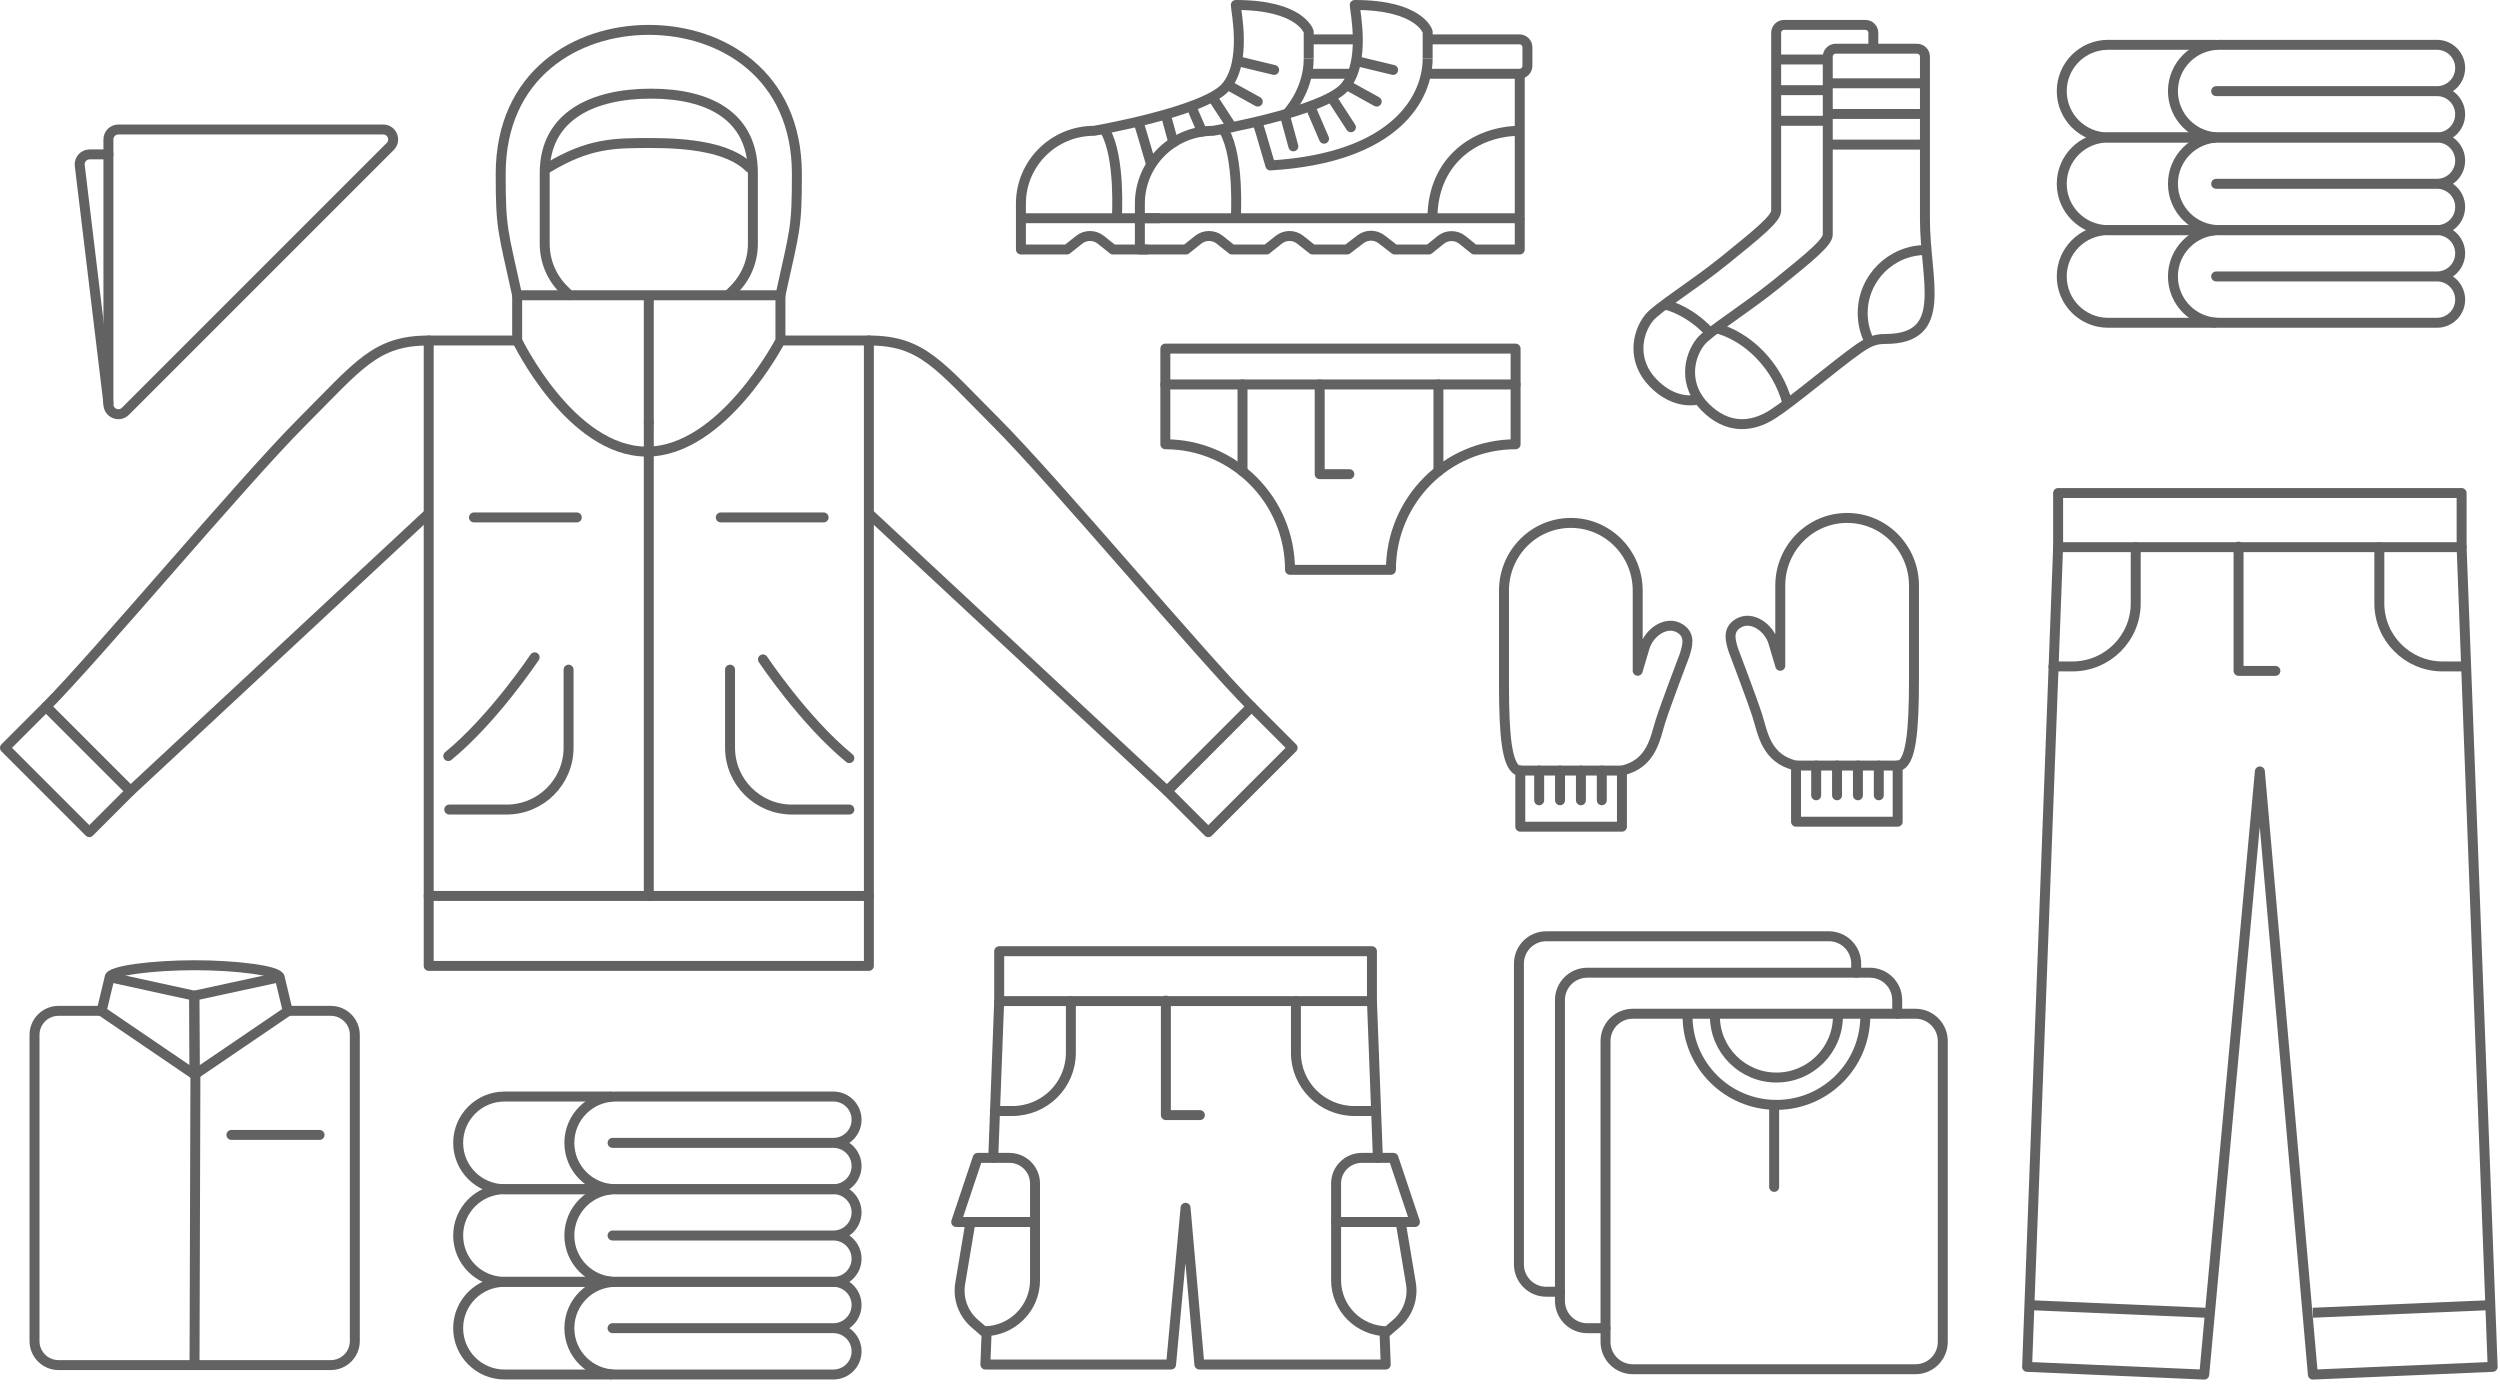 <?xml version="1.0" encoding="UTF-8" standalone="no"?>
<svg width="502px" height="278px" viewBox="0 0 502 278" version="1.1" xmlns="http://www.w3.org/2000/svg" xmlns:xlink="http://www.w3.org/1999/xlink">
    <!-- Generator: Sketch 41.1 (35376) - http://www.bohemiancoding.com/sketch -->
    <title>Group 25</title>
    <desc>Created with Sketch.</desc>
    <defs></defs>
    <g id="Page-1" stroke="none" stroke-width="1" fill="none" fill-rule="evenodd">
        <g id="build-your-bag" transform="translate(-778, -1734)" stroke="#626262" stroke-width="2">
            <g id="Group-25" transform="translate(779, 1735)">
                <g id="Page-1" transform="translate(405, 98)" stroke-linejoin="round">
                    <polygon id="Stroke-1" stroke-linecap="round" points="94.525 175.467 58.427 177.02 47.782 55.901 36.612 177.02 1.039 175.467 7.271 10.87 88.293 10.87"></polygon>
                    <path d="M22.852,10.87 L22.852,22.146 C22.852,29.146 17.159,34.821 10.134,34.821 L6.331,34.821" id="Stroke-3" stroke-linecap="round"></path>
                    <path d="M71.771,10.87 L71.771,22.146 C71.771,29.146 77.465,34.821 84.489,34.821 L88.292,34.821" id="Stroke-5" stroke-linecap="round"></path>
                    <path d="M94.525,163.045 L58.427,164.598" id="Stroke-7"></path>
                    <path d="M0.777,163.045 L36.875,164.598" id="Stroke-9"></path>
                    <polyline id="Stroke-11" stroke-linecap="round" points="43.503 10.766 43.503 35.714 50.898 35.714"></polyline>
                    <polyline id="Stroke-13" stroke-linecap="round" points="7.271 10.87 7.271 0 88.293 0 88.293 10.87"></polyline>
                </g>
                <g id="Page-1" transform="translate(0, 5)" stroke-linecap="round" stroke-linejoin="round">
                    <path d="M155.712,53.287 C158.603,40.069 159.016,40.069 159.016,28.915 C159.016,8.95 143.877,0 129.278,0 C114.679,0 99.54,8.95 99.54,28.915 C99.54,40.069 99.953,40.069 102.844,53.287" id="Stroke-1"></path>
                    <polyline id="Stroke-3" points="156.125 62.375 173.472 62.375 173.472 173.906 85.084 173.906 85.084 62.375 102.431 62.375"></polyline>
                    <path d="M129.278,78.898 L129.278,173.906" id="Stroke-5"></path>
                    <path d="M85.084,62.375 C74.345,62.375 71.041,67.332 59.476,78.898 C47.911,90.464 18.173,125.989 8.261,135.903 L25.195,152.839 L84.671,97.486" id="Stroke-7"></path>
                    <path d="M106.355,125.989 C106.355,125.989 98.094,138.381 89.008,145.817" id="Stroke-9"></path>
                    <path d="M152.201,126.402 C152.201,126.402 160.462,138.794 169.548,146.23" id="Stroke-11"></path>
                    <path d="M129.278,78.898 L129.278,53.287 L102.844,53.287 L102.844,62.375 C102.844,62.375 113.583,84.681 128.865,84.681 C144.147,84.681 155.712,62.375 155.712,62.375 L155.712,53.287 L129.278,53.287 L129.278,78.898" id="Stroke-13"></path>
                    <path d="M113.321,53.274 L112.166,52.119 C109.74,49.694 108.377,46.403 108.377,42.971 L108.377,40.069 L108.377,36.764 L108.377,28.752 C108.377,17.208 118.148,12.806 129.691,12.806 C141.234,12.806 150.179,17.208 150.179,28.752 L150.179,36.764 L150.179,40.069 L150.179,42.971 C150.179,46.403 148.816,49.694 146.39,52.119 L145.305,53.206" id="Stroke-15"></path>
                    <path d="M143.734,97.9 L164.385,97.9" id="Stroke-17"></path>
                    <path id="Stroke-19"></path>
                    <path id="Stroke-21"></path>
                    <path id="Stroke-23"></path>
                    <path d="M94.17,97.9 L114.822,97.9" id="Stroke-25"></path>
                    <polygon id="Stroke-27" points="8.261 135.903 25.195 152.839 16.934 161.1 0 144.164"></polygon>
                    <path d="M173.472,62.375 C184.211,62.375 187.515,67.332 199.08,78.898 C210.644,90.464 240.382,125.989 250.295,135.903 L233.361,152.839 L173.885,97.486" id="Stroke-29"></path>
                    <polygon id="Stroke-31" points="250.295 135.903 233.361 152.839 241.622 161.1 258.556 144.164"></polygon>
                    <path d="M89.214,156.557 L100.742,156.557 C107.606,156.557 113.17,150.992 113.17,144.128 L113.17,128.467" id="Stroke-33"></path>
                    <path d="M169.548,156.557 L158.021,156.557 C151.156,156.557 145.592,150.992 145.592,144.128 L145.592,128.467" id="Stroke-35"></path>
                    <polyline id="Stroke-37" points="85.084 173.906 85.084 187.951 173.472 187.951 173.472 173.906"></polyline>
                    <path d="M109.039,27.676 C117.3,22.719 122.256,22.719 129.691,22.719 C137.125,22.719 145.386,23.545 149.516,27.676" id="Stroke-39"></path>
                </g>
                <g id="Page-1" transform="translate(191, 190)" stroke-linecap="round" stroke-linejoin="round">
                    <path d="M23.03,10.017 L23.03,20.409 C23.03,26.861 17.771,32.09 11.281,32.09 L7.768,32.09" id="Stroke-1"></path>
                    <path d="M68.222,10.017 L68.222,20.409 C68.222,26.861 73.481,32.09 79.97,32.09 L83.484,32.09" id="Stroke-3"></path>
                    <polyline id="Stroke-5" points="42.108 9.922 42.108 32.914 48.939 32.914"></polyline>
                    <polyline id="Stroke-7" points="8.636 10.017 8.636 0 83.485 0 83.485 10.017"></polyline>
                    <polyline id="Stroke-9" points="6.118 76.344 5.866 83 43.15 83 46.06 51.518 48.835 83 86.255 83 86.037 77.266"></polyline>
                    <polyline id="Stroke-11" points="84.679 41.5 83.485 10.017 8.636 10.017 7.442 41.5"></polyline>
                    <path d="M3.717,74.766 L5.518,76.322 C11.215,76.322 15.833,71.73 15.833,66.066 L15.833,54.379 L2.879,54.379 L0.81,66.72 C0.306,69.723 1.408,72.769 3.717,74.766 Z" id="Stroke-13"></path>
                    <path d="M10.664,41.5 L4.318,41.5 L0,54.379 L15.834,54.379 L15.834,46.639 C15.834,43.801 13.519,41.5 10.664,41.5 Z" id="Stroke-15"></path>
                    <path d="M88.403,74.766 L86.603,76.322 C80.906,76.322 76.288,71.73 76.288,66.066 L76.288,54.379 L89.242,54.379 L91.311,66.72 C91.815,69.723 90.713,72.769 88.403,74.766 Z" id="Stroke-17"></path>
                    <path d="M81.457,41.5 L87.802,41.5 L92.121,54.379 L76.287,54.379 L76.287,46.639 C76.287,43.801 78.602,41.5 81.457,41.5 Z" id="Stroke-19"></path>
                </g>
                <g id="Page-1" transform="translate(233, 69)" stroke-linecap="round" stroke-linejoin="round">
                    <path d="M70.332,19.209 L70.332,7.203 L0,7.203 L0,19.209 C13.826,19.209 25.033,30.496 25.033,44.42 L45.298,44.42 C45.298,30.496 56.506,19.209 70.332,19.209 Z" id="Stroke-1"></path>
                    <polyline id="Stroke-3" points="30.994 7.203 30.994 25.211 36.954 25.211"></polyline>
                    <polyline id="Stroke-5" points="0 7.203 0 0 70.332 0 70.332 7.203"></polyline>
                    <path d="M15.497,7.203 L15.497,24.628" id="Stroke-7"></path>
                    <path d="M54.835,7.203 L54.835,24.628" id="Stroke-9"></path>
                </g>
                <g id="Page-1" transform="translate(91, 219.186)" stroke-linecap="round" stroke-linejoin="round">
                    <path d="M31.007,9.302 L75.349,9.302 C77.918,9.302 80,11.385 80,13.953 C80,16.522 77.918,18.605 75.349,18.605 L31.628,18.605 C26.491,18.605 22.326,14.44 22.326,9.302 C22.326,4.165 26.491,0 31.628,0 L75.349,0 C77.918,0 80,2.083 80,4.651 C80,7.22 77.918,9.302 75.349,9.302 L31.003,9.302" id="Stroke-1"></path>
                    <path d="M30.698,18.605 L9.302,18.605 C4.166,18.605 1.05755198e-13,14.44 1.05755198e-13,9.302 C1.05755198e-13,4.165 4.166,0 9.302,0 L30.698,0" id="Stroke-3"></path>
                    <path d="M31.007,27.907 L75.349,27.907 C77.918,27.907 80,29.99 80,32.558 C80,35.127 77.918,37.209 75.349,37.209 L31.628,37.209 C26.491,37.209 22.326,33.045 22.326,27.907 C22.326,22.769 26.491,18.605 31.628,18.605 L75.349,18.605 C77.918,18.605 80,20.687 80,23.256 C80,25.824 77.918,27.907 75.349,27.907 L31.003,27.907" id="Stroke-5"></path>
                    <path d="M30.698,37.209 L9.302,37.209 C4.166,37.209 1.05755198e-13,33.045 1.05755198e-13,27.907 C1.05755198e-13,22.769 4.166,18.605 9.302,18.605 L30.698,18.605" id="Stroke-7"></path>
                    <path d="M31.007,46.512 L75.349,46.512 C77.918,46.512 80,48.594 80,51.163 C80,53.731 77.918,55.814 75.349,55.814 L31.628,55.814 C26.491,55.814 22.326,51.649 22.326,46.512 C22.326,41.374 26.491,37.209 31.628,37.209 L75.349,37.209 C77.918,37.209 80,39.292 80,41.86 C80,44.429 77.918,46.512 75.349,46.512 L31.003,46.512" id="Stroke-9"></path>
                    <path d="M30.698,55.814 L9.302,55.814 C4.166,55.814 1.05755198e-13,51.649 1.05755198e-13,46.512 C1.05755198e-13,41.374 4.166,37.209 9.302,37.209 L30.698,37.209" id="Stroke-11"></path>
                </g>
                <g id="Page-1-Copy" transform="translate(413, 8)" stroke-linecap="round" stroke-linejoin="round">
                    <path d="M31.007,9.302 L75.349,9.302 C77.918,9.302 80,11.385 80,13.953 C80,16.522 77.918,18.605 75.349,18.605 L31.628,18.605 C26.491,18.605 22.326,14.44 22.326,9.302 C22.326,4.165 26.491,0 31.628,0 L75.349,0 C77.918,0 80,2.083 80,4.651 C80,7.22 77.918,9.302 75.349,9.302 L31.003,9.302" id="Stroke-1"></path>
                    <path d="M30.698,18.605 L9.302,18.605 C4.166,18.605 0,14.44 0,9.302 C0,4.165 4.166,0 9.302,0 L30.698,0" id="Stroke-3"></path>
                    <path d="M31.007,27.907 L75.349,27.907 C77.918,27.907 80,29.99 80,32.558 C80,35.127 77.918,37.209 75.349,37.209 L31.628,37.209 C26.491,37.209 22.326,33.045 22.326,27.907 C22.326,22.769 26.491,18.605 31.628,18.605 L75.349,18.605 C77.918,18.605 80,20.687 80,23.256 C80,25.824 77.918,27.907 75.349,27.907 L31.003,27.907" id="Stroke-5"></path>
                    <path d="M30.698,37.209 L9.302,37.209 C4.166,37.209 0,33.045 0,27.907 C0,22.769 4.166,18.605 9.302,18.605 L30.698,18.605" id="Stroke-7"></path>
                    <path d="M31.007,46.512 L75.349,46.512 C77.918,46.512 80,48.594 80,51.163 C80,53.731 77.918,55.814 75.349,55.814 L31.628,55.814 C26.491,55.814 22.326,51.649 22.326,46.512 C22.326,41.374 26.491,37.209 31.628,37.209 L75.349,37.209 C77.918,37.209 80,39.292 80,41.86 C80,44.429 77.918,46.512 75.349,46.512 L31.003,46.512" id="Stroke-9"></path>
                    <path d="M30.698,55.814 L9.302,55.814 C4.166,55.814 0,51.649 0,46.512 C0,41.374 4.166,37.209 9.302,37.209 L30.698,37.209" id="Stroke-11"></path>
                </g>
                <g id="Page-1" transform="translate(328, 4)">
                    <path d="M47.164,4.78 L47.164,1.594 C47.164,0.713 46.449,0 45.569,0 L29.247,0 C28.366,0 27.652,0.713 27.652,1.594 L27.652,37.311 C27.652,38.888 24.166,41.721 17.219,47.341 C11.289,52.138 3.723,56.818 2.124,58.824 C-0.359,61.941 -1.365,67.577 3.051,71.99 C5.812,74.747 8.74,75.675 11.589,75.318" id="Stroke-1"></path>
                    <path d="M5.106,56.076 C8.472,56.916 11.762,58.983 14.407,61.856" id="Stroke-3"></path>
                    <path d="M27.652,6.945 L38.394,6.945" id="Stroke-5" stroke-linejoin="round"></path>
                    <path d="M27.652,13.102 L37.907,13.102" id="Stroke-7" stroke-linejoin="round"></path>
                    <path d="M27.652,19.258 L37.907,19.258" id="Stroke-9" stroke-linejoin="round"></path>
                    <path d="M57.528,39 L57.528,6.373 C57.528,5.493 56.814,4.78 55.934,4.78 L39.612,4.78 C38.731,4.78 38.017,5.493 38.017,6.373 L38.017,42.09 C38.017,43.667 34.53,46.501 27.584,52.12 C21.654,56.918 14.088,61.598 12.489,63.603 C10.006,66.721 9,72.357 13.416,76.769 C17.833,81.181 22.679,80.907 26.944,78.187 C30.961,75.625 39.717,68.178 44.132,65.081 C46.239,63.603 47.534,63.064 49.543,63.064 C62.51,63.064 57.528,51.352 57.528,39 Z" id="Stroke-11"></path>
                    <path d="M15.471,60.856 C21.821,62.44 27.907,68.396 29.887,75.891" id="Stroke-13"></path>
                    <path d="M46.217,63.23 C45.455,61.603 45.03,59.787 45.03,57.872 C45.03,50.876 50.707,45.204 57.71,45.204" id="Stroke-15"></path>
                    <path d="M38.017,11.724 L57.529,11.724" id="Stroke-17" stroke-linejoin="round"></path>
                    <path d="M38.017,17.881 L57.042,17.881" id="Stroke-19" stroke-linejoin="round"></path>
                    <path d="M38.017,24.038 L57.042,24.038" id="Stroke-21" stroke-linejoin="round"></path>
                </g>
                <g id="Page-1" transform="translate(5, 192)">
                    <path d="M15.382,9.978 L5.755,9.978 C3.091,9.978 0.931,12.137 0.931,14.801 L0.931,76.287 C0.931,78.951 3.091,81.11 5.755,81.11 L60.425,81.11 C63.088,81.11 65.248,78.951 65.248,76.287 L65.248,14.801 C65.248,12.137 63.088,9.978 60.425,9.978 L50.799,9.978" id="Stroke-1"></path>
                    <path d="M16.03,3.264 C16.03,1.913 24.688,0.818 33.07,0.818 C41.452,0.818 50.11,1.913 50.11,3.264" id="Stroke-3"></path>
                    <path d="M33.239,22.776 L33.061,80.83" id="Stroke-5"></path>
                    <polygon id="Stroke-7" stroke-linejoin="round" points="33.009 6.935 50.151 3.221 51.792 10.05 33.086 22.776"></polygon>
                    <polygon id="Stroke-9" stroke-linejoin="round" points="33.009 6.935 16.03 3.221 14.389 10.05 33.086 22.776"></polygon>
                    <path d="M40.464,34.89 L58.168,34.89" id="Stroke-11" stroke-linecap="round" stroke-linejoin="round"></path>
                </g>
                <g id="Page-1" transform="translate(15, 25)" stroke-linecap="round" stroke-linejoin="round">
                    <path d="M5.77,55.171 L5.77,2 C5.77,0.895 6.666,0 7.77,0 L60.942,0 C62.723,0 63.616,2.154 62.356,3.414 L9.184,56.586 C7.924,57.845 5.77,56.953 5.77,55.171 Z" id="Stroke-1"></path>
                    <path d="M5.77,55 L0.012,7.217 C-0.118,6.034 0.81,5 2,5 L5.77,5" id="Stroke-3"></path>
                </g>
                <g id="Page-1" transform="translate(204, 0)" stroke-linejoin="round">
                    <path d="M81.674,10.741 L81.674,5.37 C81.674,5.37 80.133,0 67.034,0 C67.034,1.088 69.346,11.508 65.014,16.493 C60.716,21.438 38.574,25.268 38.574,25.268 C30.462,25.268 23.886,31.816 23.886,39.893 L23.886,42.818 L100.166,42.818 L100.166,13.809" id="Stroke-1"></path>
                    <path d="M100.267,25.268 C91.454,25.268 82.64,31.118 82.64,42.818" id="Stroke-3"></path>
                    <path d="M40.837,25.317 C43.919,30.687 43.148,42.818 43.148,42.818" id="Stroke-5"></path>
                    <path d="M67.657,11.331 L74.739,13.042" id="Stroke-7" stroke-linecap="round"></path>
                    <path d="M62.773,19.18 L66.264,24.55" id="Stroke-9" stroke-linecap="round"></path>
                    <path d="M58.559,21.481 L60.87,26.852" id="Stroke-11" stroke-linecap="round"></path>
                    <path d="M53.263,23.11 L54.706,28.386" id="Stroke-13" stroke-linecap="round"></path>
                    <path d="M23.886,42.818 L23.886,49.1 L33.132,49.1 L35.598,47.138 C36.86,46.136 38.65,46.136 39.912,47.138 L42.378,49.1 L49.313,49.1 L51.779,47.138 C53.04,46.136 54.831,46.136 56.092,47.138 L58.559,49.1 L65.493,49.1 L68.193,47.039 C69.44,46.087 71.174,46.093 72.415,47.052 L75.065,49.1 L81.911,49.1 L84.301,47.174 C85.569,46.153 87.38,46.153 88.649,47.174 L91.039,49.1 L100.166,49.1 L100.166,42.818" id="Stroke-15"></path>
                    <path d="M65.493,16.111 L71.442,19.401" id="Stroke-17" stroke-linecap="round"></path>
                    <path d="M81.674,10.741 C81.674,18.412 75.51,30.687 50.083,32.222 C48.542,26.852 47.573,23.754 47.573,23.754" id="Stroke-19"></path>
                    <path d="M81.674,6.905 L100.104,6.905 C100.989,6.905 101.707,7.62 101.707,8.501 L101.707,12.213 C101.707,13.094 100.989,13.809 100.104,13.809 L81.674,13.809" id="Stroke-21"></path>
                    <path d="M57.788,10.741 L57.788,5.37 C57.788,5.37 56.247,0 43.148,0 C43.148,1.088 45.46,11.508 41.128,16.493 C36.83,21.438 14.688,25.268 14.688,25.268 C6.576,25.268 0,31.816 0,39.893 L0,42.818 L27.93,42.818" id="Stroke-23"></path>
                    <path d="M16.951,25.317 C20.033,30.687 19.263,42.818 19.263,42.818" id="Stroke-25"></path>
                    <path d="M43.772,11.331 L50.853,13.042" id="Stroke-27" stroke-linecap="round"></path>
                    <path d="M38.887,19.18 L42.378,24.55" id="Stroke-29" stroke-linecap="round"></path>
                    <path d="M34.673,21.481 L36.374,25.434" id="Stroke-31" stroke-linecap="round"></path>
                    <path d="M29.377,23.11 L30.608,27.607" id="Stroke-33" stroke-linecap="round"></path>
                    <path d="M0,42.818 L0,49.1 L9.246,49.1 L11.713,47.138 C12.974,46.136 14.764,46.136 16.026,47.138 L18.492,49.1 L25.427,49.1" id="Stroke-35"></path>
                    <path d="M41.607,16.111 L47.556,19.401" id="Stroke-37" stroke-linecap="round"></path>
                    <path d="M26.197,32.222 C24.656,26.852 23.687,23.754 23.687,23.754" id="Stroke-39"></path>
                    <path d="M57.788,10.741 C57.788,14.06 56.634,18.241 53.265,22.041" id="Stroke-41"></path>
                    <path d="M66.599,13.809 L57.788,13.809" id="Stroke-43"></path>
                    <path d="M57.788,6.905 L67.651,6.905" id="Stroke-45"></path>
                </g>
                <g id="Group-10-Copy" transform="translate(364.664, 133.5) scale(-1, 1) translate(-364.664, -133.5) translate(346, 103)" stroke-linejoin="round">
                    <path d="M13.425,0 L13.425,0 C20.84,0 26.85,6.086 26.85,13.592 L26.85,29.692 L28.246,24.995 C29.147,21.967 32.608,19.546 35.292,21.162 C37.584,22.543 36.787,24.797 36.275,26.522 C36.275,26.522 32.488,36.467 31.434,39.783 C30.381,43.098 29.726,48.402 23.685,49.728 L23.685,61 L3.274,61 L3.274,49.728 L2.62,49.632 C0.655,48.402 0,43.098 0,32.489 L0,13.592 C0,6.085 6.011,0 13.425,0 Z" id="Stroke-1"></path>
                    <path d="M2.62,49.728 L23.576,49.728" id="Stroke-3"></path>
                    <path d="M15.449,49.728 L15.449,55.696" id="Stroke-5" stroke-linecap="round"></path>
                    <path d="M19.639,49.728 L19.639,55.696" id="Stroke-7" stroke-linecap="round"></path>
                    <path d="M11.257,49.728 L11.257,55.696" id="Stroke-9" stroke-linecap="round"></path>
                    <path d="M7.067,49.728 L7.067,55.696" id="Stroke-11" stroke-linecap="round"></path>
                </g>
                <g id="Group-10-Copy-2" transform="translate(301, 104)" stroke-linejoin="round">
                    <path d="M13.425,0 L13.425,0 C20.84,0 26.85,6.086 26.85,13.592 L26.85,29.692 L28.246,24.995 C29.147,21.967 32.608,19.546 35.292,21.162 C37.584,22.543 36.787,24.797 36.275,26.522 C36.275,26.522 32.488,36.467 31.434,39.783 C30.381,43.098 29.726,48.402 23.685,49.728 L23.685,61 L3.274,61 L3.274,49.728 L2.62,49.632 C0.655,48.402 0,43.098 0,32.489 L0,13.592 C0,6.085 6.011,0 13.425,0 Z" id="Stroke-1"></path>
                    <path d="M2.62,49.728 L23.576,49.728" id="Stroke-3"></path>
                    <path d="M15.449,49.728 L15.449,55.696" id="Stroke-5" stroke-linecap="round"></path>
                    <path d="M19.639,49.728 L19.639,55.696" id="Stroke-7" stroke-linecap="round"></path>
                    <path d="M11.257,49.728 L11.257,55.696" id="Stroke-9" stroke-linecap="round"></path>
                    <path d="M7.067,49.728 L7.067,55.696" id="Stroke-11" stroke-linecap="round"></path>
                </g>
                <g id="Page-1" transform="translate(304, 187)" stroke-linecap="round" stroke-linejoin="round">
                    <path d="M69.552,16.015 C69.552,25.872 61.563,33.861 51.706,33.861 C41.85,33.861 33.861,25.872 33.861,16.015" id="Stroke-1"></path>
                    <path d="M64.061,16.015 C64.061,22.839 58.53,28.37 51.706,28.37 C44.883,28.37 39.352,22.839 39.352,16.015" id="Stroke-3"></path>
                    <path d="M51.249,33.861 L51.249,50.334" id="Stroke-5"></path>
                    <path d="M79.619,86.94 L22.879,86.94 C19.847,86.94 17.388,84.481 17.388,81.449 L17.388,21.049 C17.388,18.017 19.847,15.558 22.879,15.558 L79.619,15.558 C82.651,15.558 85.11,18.017 85.11,21.049 L85.11,81.449 C85.11,84.481 82.651,86.94 79.619,86.94 Z" id="Stroke-7"></path>
                    <path d="M17.388,78.704 L13.727,78.704 C10.695,78.704 8.236,76.245 8.236,73.213 L8.236,12.812 C8.236,9.78 10.695,7.321 13.727,7.321 L70.467,7.321 C73.499,7.321 75.958,9.78 75.958,12.812 L75.958,15.558" id="Stroke-9"></path>
                    <path d="M8.236,71.382 L5.491,71.382 C2.459,71.382 0,68.923 0,65.891 L0,5.491 C0,2.459 2.459,0 5.491,0 L62.231,0 C65.263,0 67.722,2.459 67.722,5.491 L67.722,7.321" id="Stroke-11"></path>
                </g>
            </g>
        </g>
    </g>
</svg>